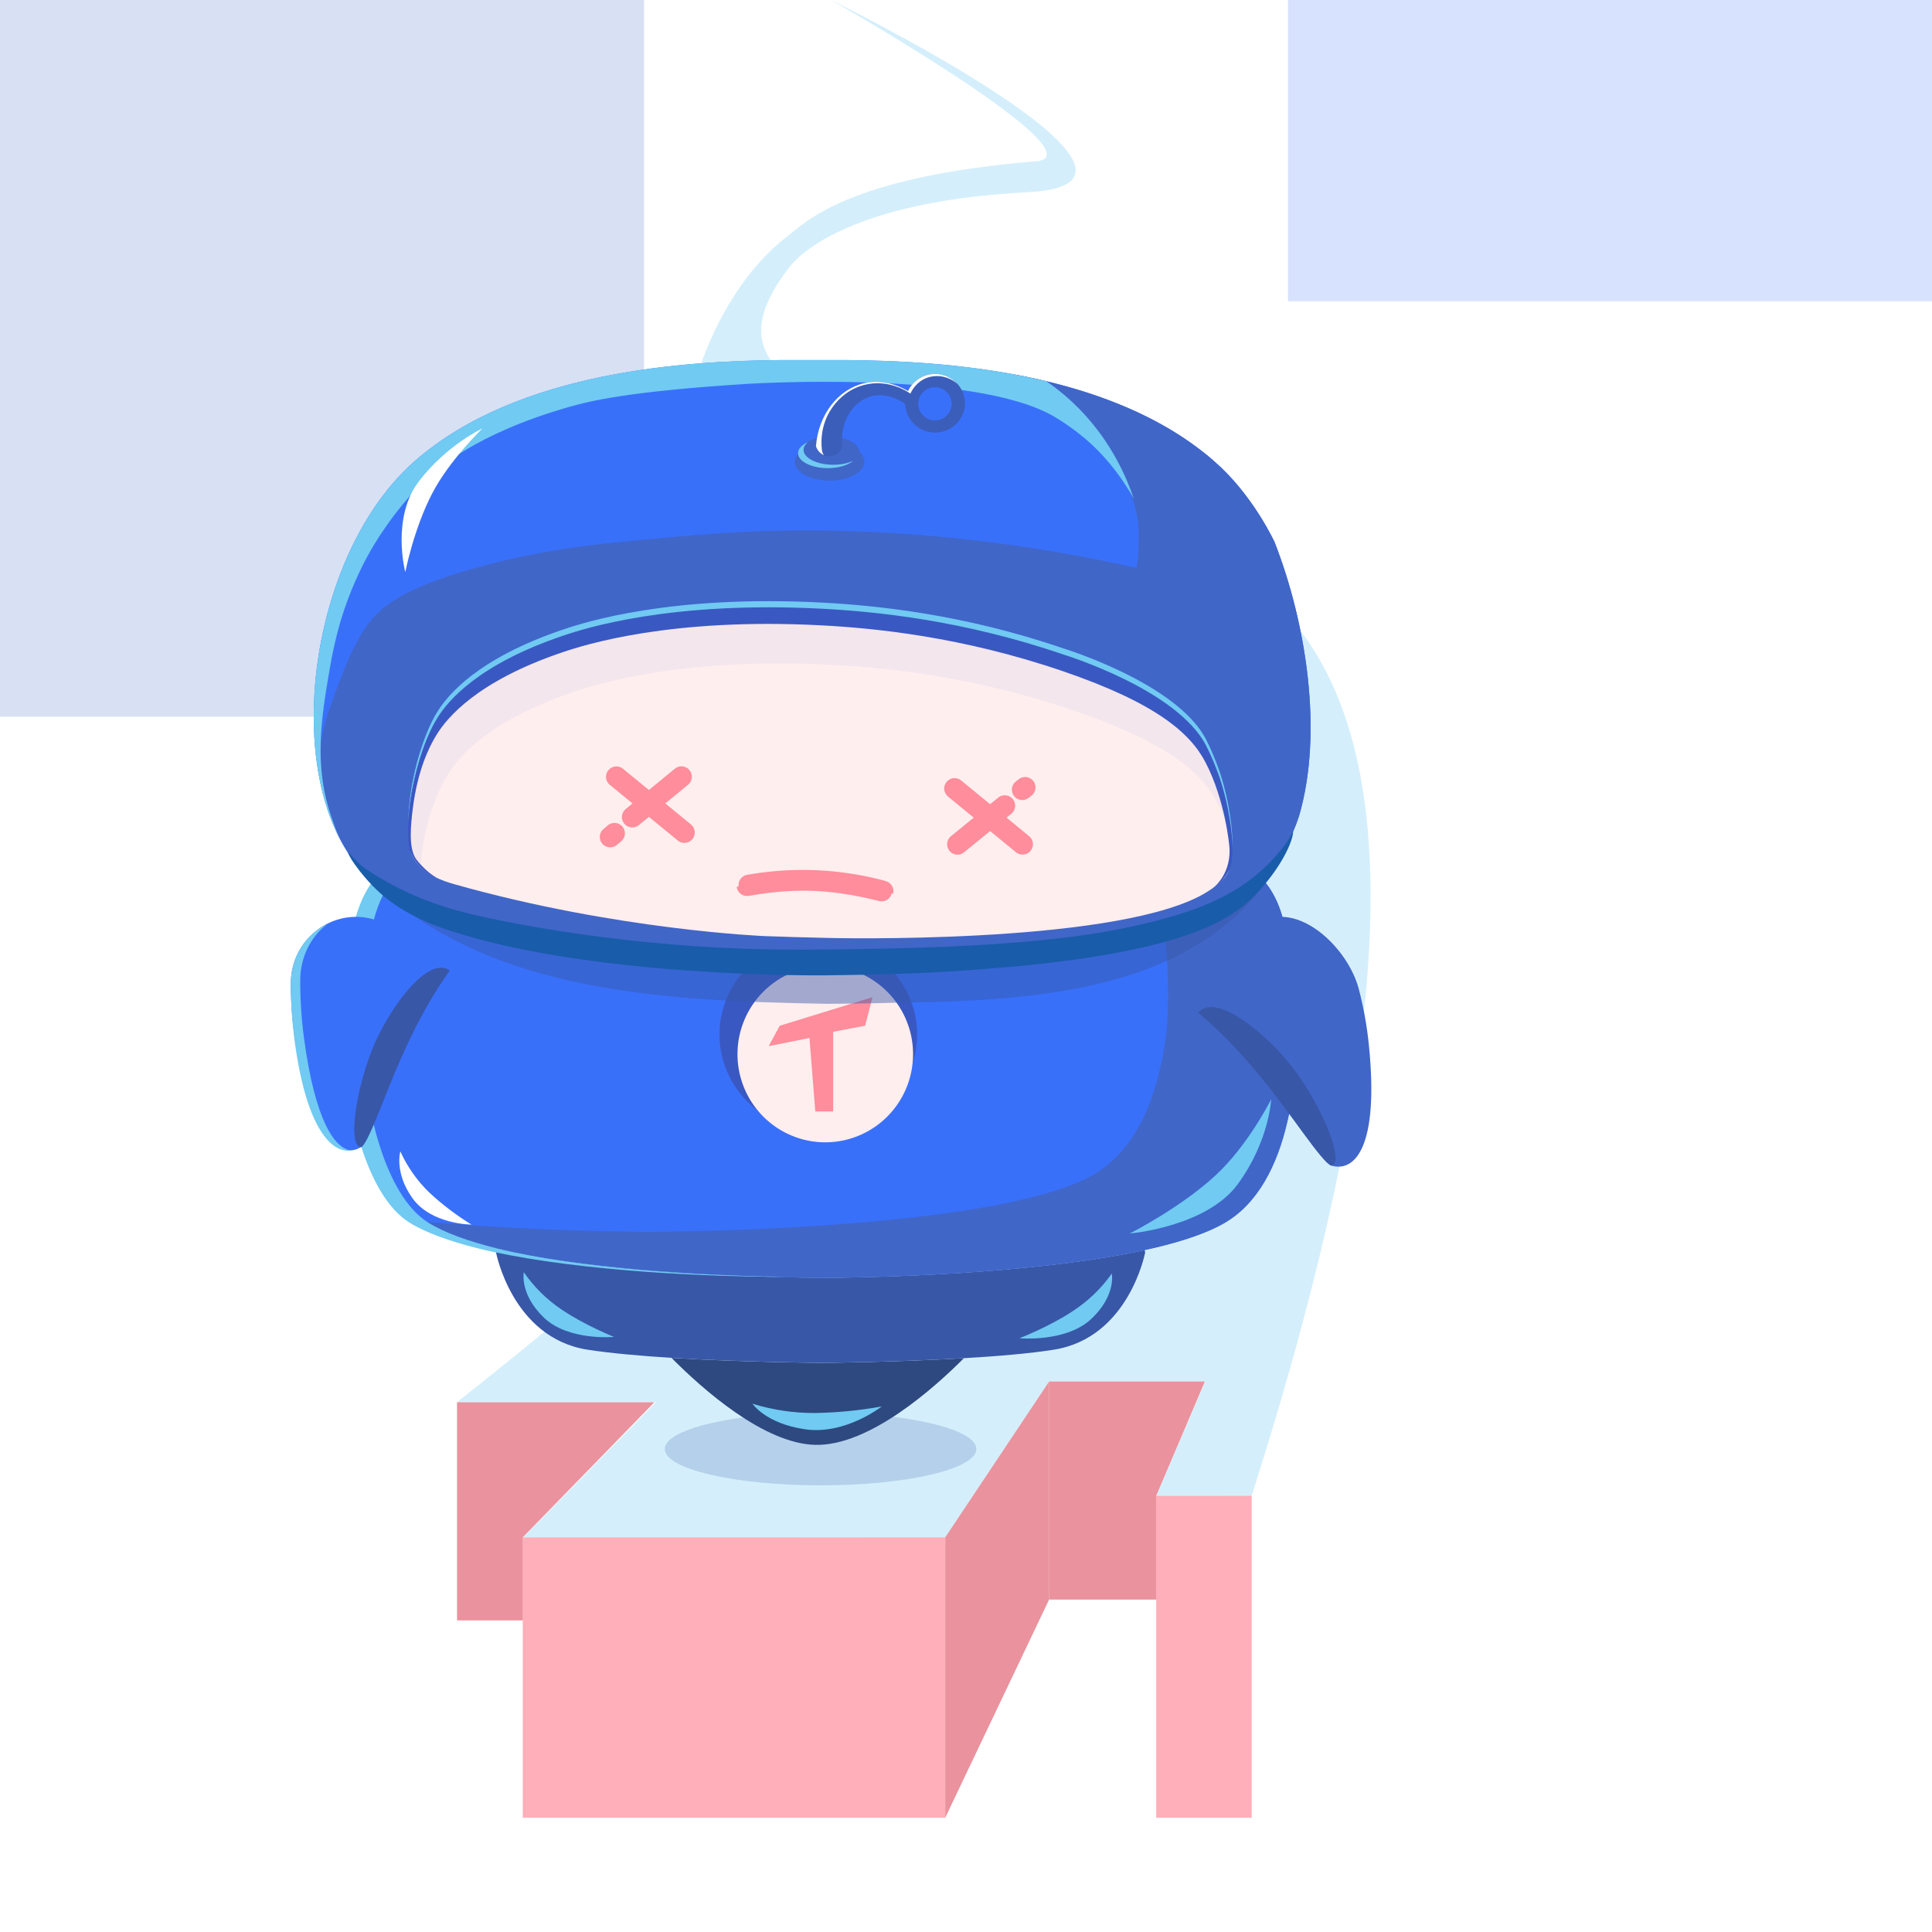 <svg width="186" height="186" viewBox="0 0 186 186" fill="none" xmlns="http://www.w3.org/2000/svg">
<rect opacity="0.2" x="124" y="-1" width="62" height="30" fill="#3970FA"/>
<rect opacity="0.2" width="62" height="69" fill="#4066C8"/>
<path opacity="0.3" d="M123.275 58.476C109.114 43.918 82 46 74.3 34.818C73.392 33.5 72 31 75.777 26.019C75.777 26.019 79.5 19.5 99 18.5C115.985 17.629 80 0 80 0C80 0 105.5 14.5 100 15.5C81.5 17 77.5 21.455 75.777 22.769C68.282 28.489 63.604 42.098 66.34 51.937C70.379 66.466 88.835 64.706 92.446 75.105C95.327 83.414 88.215 100.093 44 134.99H63.148L50.383 147.988C64.006 148.028 77.377 147.96 91 148L101 132.99H116.035L111.313 143.989L120.5 144C137.688 90.225 132.886 68.375 123.266 58.476H123.275Z" fill="#70CAF2"/>
<g style="mix-blend-mode:multiply" opacity="0.7">
<path d="M120.5 144H111.312V175H120.5V144Z" fill="#FF8D9B"/>
</g>
<g style="mix-blend-mode:multiply" opacity="0.7">
<path d="M91 148L101 133V154L91 175V148Z" fill="#E16474"/>
</g>
<g style="mix-blend-mode:multiply" opacity="0.7">
<path d="M116 133H101V154H111.312V144L116 133Z" fill="#E16474"/>
</g>
<g style="mix-blend-mode:multiply" opacity="0.7">
<path d="M50.332 148H91V175H50.332V148Z" fill="#FF8D9B"/>
</g>
<g style="mix-blend-mode:multiply" opacity="0.7">
<path d="M63 135H44V156H50.333V148L63 135Z" fill="#E16474"/>
</g>
<path d="M54 118C54 118 50.091 117.98 48.277 115.474C46.494 113.009 47.099 111 47.099 111C47.774 112.472 48.731 113.804 49.9 114.928C51.159 116.081 52.529 117.115 54 118Z" fill="white"/>
<g clip-path="url(#clip0_1179_4769)">
<g style="mix-blend-mode:multiply" opacity="0.2" filter="url(#filter0_f_1179_4769)">
<ellipse cx="79" cy="139.5" rx="15" ry="3.5" fill="#3857A7"/>
</g>
<path d="M123.432 88.166C121.892 82.888 117.793 82.53 117.793 82.53L117.639 82.113C116.885 82.389 116.106 82.589 115.313 82.709C107.986 83.83 94.08 84.713 79.765 84.744C77.674 84.744 75.578 84.731 73.493 84.706L64.261 84.464L63.636 84.446C54.512 84.092 46.424 83.462 41.501 82.711C41.188 82.666 40.88 82.601 40.581 82.532C40.396 82.557 36.671 83.094 34.968 88.117C33.439 92.62 33.317 98.559 33.629 102.044C34.008 106.335 35.816 115.107 40.592 117.803C42.349 118.791 44.868 119.596 47.835 120.268C56.934 122.303 70.295 122.958 79.265 123.023C79.297 123.026 79.329 123.026 79.361 123.023C88.203 122.94 101.201 122.31 110.209 120.347C113.333 119.674 115.976 118.825 117.797 117.796C121.102 115.929 122.982 112.194 123.955 107.936C124.411 106.004 124.681 104.032 124.76 102.048C124.892 97.774 124.553 92.01 123.432 88.166Z" fill="#3970FA"/>
<path d="M78.998 131.209C78.998 131.209 86.026 131.157 92.795 130.76C90.041 133.528 83.736 139.21 78.511 139.102C73.55 138.999 67.618 133.723 64.649 130.729C71.582 131.15 78.998 131.209 78.998 131.209Z" fill="#2E497F"/>
<path d="M79.351 123.027C88.193 122.944 101.191 122.315 110.199 120.351L110.25 120.575C110.25 120.575 108.703 128.78 101.472 129.937C99.151 130.309 95.998 130.571 92.795 130.757C86.026 131.156 78.998 131.205 78.998 131.205C78.998 131.205 71.582 131.147 64.638 130.723C61.634 130.537 58.719 130.275 56.532 129.935C49.301 128.778 47.754 120.573 47.754 120.573L47.824 120.273C56.923 122.308 70.285 122.949 79.255 123.025C79.286 123.029 79.319 123.03 79.351 123.027Z" fill="#3857A7"/>
<path d="M123.433 88.166C121.894 82.888 117.794 82.53 117.794 82.53L117.64 82.113C116.886 82.389 116.107 82.589 115.314 82.709C114.008 82.906 112.484 83.097 110.797 83.278C110.853 83.431 110.915 83.572 110.967 83.727C112.196 87.57 112.569 93.334 112.419 97.622C112.328 99.61 112.029 101.584 111.527 103.509C110.458 107.767 108.402 111.501 104.767 113.37C102.758 114.397 99.857 115.237 96.429 115.918C86.539 117.882 72.271 118.511 62.565 118.594C62.53 118.598 62.495 118.598 62.46 118.594C56.173 118.545 47.922 118.265 40.178 117.539C40.309 117.626 40.434 117.725 40.573 117.801C42.329 118.789 44.849 119.594 47.815 120.266C56.914 122.301 70.276 122.956 79.246 123.021C79.278 123.024 79.31 123.024 79.342 123.021C88.184 122.938 101.182 122.308 110.19 120.345C113.314 119.672 115.957 118.823 117.778 117.794C121.083 115.927 122.963 112.192 123.936 107.933C124.392 106.001 124.662 104.03 124.741 102.046C124.893 97.772 124.554 92.01 123.433 88.166Z" fill="#4066C8"/>
<path d="M78.785 90.334C84.037 90.334 88.297 94.484 88.297 99.599C88.297 104.713 84.037 108.866 78.785 108.866C73.534 108.866 69.265 104.715 69.265 99.599C69.265 94.482 73.525 90.334 78.785 90.334Z" fill="#3A58C2"/>
<path d="M79.458 93C81.13 93.001 82.763 93.5 84.152 94.434C85.541 95.367 86.623 96.693 87.262 98.244C87.901 99.795 88.067 101.501 87.74 103.147C87.413 104.793 86.608 106.305 85.426 107.491C84.243 108.677 82.737 109.485 81.098 109.812C79.459 110.139 77.76 109.97 76.216 109.328C74.672 108.685 73.352 107.597 72.424 106.202C71.495 104.806 71 103.166 71 101.487C71 100.372 71.218 99.268 71.644 98.238C72.069 97.208 72.692 96.272 73.477 95.484C74.263 94.695 75.196 94.07 76.222 93.644C77.248 93.218 78.348 92.999 79.458 93Z" fill="#FFEEEE"/>
<path d="M84 96L83.286 98.75L80.212 99.335V107H78.49L77.929 99.929L74 100.714L75.071 98.75L84 96Z" fill="#FF8D9B"/>
<path d="M108.762 118.753C108.762 118.753 116.127 118.135 119.16 114.009C122.193 109.883 122.38 105.827 122.38 105.827C122.38 105.827 120.191 110.233 117.008 113.171C113.609 116.313 108.762 118.753 108.762 118.753Z" fill="#70CAF2"/>
<path d="M45.393 117.896C45.393 117.896 41.51 117.878 39.711 115.357C37.939 112.878 38.542 110.852 38.542 110.852C39.214 112.333 40.158 113.675 41.325 114.805C42.576 115.968 43.939 117.003 45.393 117.896Z" fill="white"/>
<path d="M116.248 96.541C117.646 97.639 118.924 98.882 120.061 100.248C124.051 104.985 126.139 110.401 127.742 111.907C127.797 111.959 127.854 112.013 127.914 112.05C127.947 112.081 127.983 112.107 128.023 112.129C128.061 112.157 128.102 112.183 128.144 112.205C128.144 112.205 128.144 112.205 128.153 112.195C128.209 112.225 128.269 112.246 128.331 112.258C130.457 112.749 132.764 110.399 131.794 100.676C131.612 98.832 131.285 97.006 130.816 95.215C129.753 91.161 124.9 86.659 121.305 88.835C119.53 89.919 117.859 94.057 116.248 96.541Z" fill="#4066C8"/>
<path d="M115.403 97.439L115.354 97.492C116.71 98.635 117.996 99.869 119.192 101.173C123.375 105.704 126.139 110.401 127.741 111.906C127.796 111.959 127.853 112.012 127.91 112.054C127.943 112.085 127.978 112.113 128.015 112.138C128.051 112.168 128.089 112.196 128.128 112.222C128.128 112.222 128.128 112.222 128.134 112.216C129.487 112.064 127.55 107.01 124.692 103.103C122.357 99.907 117.239 95.486 115.403 97.439Z" fill="#3857A7"/>
<path d="M98.14 128.839C98.14 128.839 102.664 129.258 105.088 126.954C107.474 124.69 107.036 122.608 107.036 122.608C106.024 124.046 104.747 125.274 103.274 126.228C101.042 127.718 98.14 128.839 98.14 128.839Z" fill="#70CAF2"/>
<path d="M59.108 128.707C59.108 128.707 54.695 129.124 52.33 126.823C50.002 124.557 50.428 122.477 50.428 122.477C51.409 123.906 52.654 125.134 54.095 126.092C56.278 127.576 59.108 128.707 59.108 128.707Z" fill="#70CAF2"/>
<path d="M84.888 135.405C84.888 135.405 81.385 138.16 77.522 137.604C73.713 137.059 72.439 135.139 72.439 135.139C74.394 135.744 76.43 136.047 78.478 136.035C80.627 135.997 82.77 135.786 84.888 135.405Z" fill="#70CAF2"/>
<path fill-rule="evenodd" clip-rule="evenodd" d="M109.423 82.463C109.268 82.429 109.179 82.42 109.179 82.42L109.044 82C108.366 82.28 107.661 82.48 106.938 82.6C100.394 83.707 88.054 84.579 75.279 84.638C75.726 84.639 76.173 84.64 76.619 84.64C89.56 84.6 102.121 83.72 108.745 82.6C108.973 82.562 109.199 82.516 109.423 82.463ZM40.453 82.646C40.38 82.634 40.308 82.622 40.237 82.61C39.956 82.57 39.676 82.5 39.405 82.43C39.233 82.45 35.872 82.99 34.336 88.01C32.953 92.51 32.844 98.45 33.124 101.94C33.468 106.23 35.104 115 39.414 117.7C41.005 118.69 43.282 119.49 45.957 120.17C54.181 122.2 66.254 122.86 74.36 122.92H74.45C74.707 122.917 74.967 122.914 75.231 122.911C67.153 122.808 55.677 122.123 47.764 120.17C45.089 119.49 42.812 118.69 41.222 117.7C36.911 115 35.275 106.23 34.932 101.94C34.652 98.45 34.76 92.51 36.143 88.01C37.257 84.368 39.332 83.084 40.453 82.646Z" fill="#70CAF2"/>
<path d="M42.44 92.275C41.359 93.687 40.43 95.21 39.668 96.817C36.979 102.396 36.303 108.161 35.127 110.016C35.085 110.082 35.044 110.146 34.998 110.198C34.973 110.237 34.943 110.271 34.909 110.301C34.879 110.338 34.847 110.373 34.813 110.406C34.813 110.406 34.813 110.406 34.801 110.399C34.754 110.44 34.7 110.475 34.643 110.502C32.708 111.508 29.887 109.804 28.409 100.145C28.129 98.314 27.992 96.465 28 94.614C28.024 90.421 32.032 87.318 36.054 88.534C38.439 89.279 40.623 90.558 42.44 92.275Z" fill="#3970FA"/>
<path d="M43.254 93.392L43.309 93.427C42.306 94.835 41.391 96.311 40.579 97.833C37.731 103.12 36.264 108.223 35.118 110.029C35.078 110.093 35.038 110.156 34.996 110.209C34.972 110.247 34.946 110.281 34.916 110.313C34.889 110.35 34.86 110.386 34.831 110.421C34.831 110.421 34.831 110.421 34.824 110.416C33.502 110.608 34.105 105.358 35.852 100.979C37.282 97.399 41.042 91.99 43.254 93.392Z" fill="#3857A7"/>
<path fill-rule="evenodd" clip-rule="evenodd" d="M33.777 110.759C32.184 110.529 30.338 107.85 29.274 99.994C29.021 98.136 28.904 96.257 28.904 94.378C28.913 92.104 29.952 90.144 31.471 89C29.487 89.918 28.011 92.01 28 94.644C28 96.523 28.117 98.402 28.37 100.261C29.531 108.829 32.002 111.023 33.777 110.759Z" fill="#70CAF2"/>
<path opacity="0.46" d="M82.51 93.479C72.3 93.385 65.217 92.841 57.128 91.744C48.717 90.603 41 88.5 34.5 83.5C45.5 95.5 63.217 96.353 79.701 96.641C81.697 96.628 83.711 96.611 85.905 96.54C100.217 96.353 117 95.5 124 81.5C122.831 83.058 121.089 85.171 118.128 87.149C114.408 89.635 110.924 90.464 105.68 91.662C103.196 92.23 99.725 92.889 95.489 93.264C92.347 93.398 87.877 93.529 82.51 93.479Z" fill="#3857A7"/>
<path d="M122.69 52.147C121.754 50.256 120.611 48.486 119.284 46.872C118.54 45.966 117.725 45.127 116.847 44.363C106.804 35.629 90.552 34.749 81.472 34.663C80.38 34.663 76.395 34.663 75.278 34.663C66.187 34.749 49.973 35.641 39.968 44.356C27.59 55.137 26.113 83.803 40.575 87.276C40.874 87.348 41.182 87.416 41.494 87.463C46.417 88.247 54.506 88.904 63.629 89.274L64.254 89.293L73.487 89.548C75.572 89.574 77.668 89.595 79.758 89.588C94.073 89.555 107.98 88.624 115.307 87.463C116.1 87.337 116.879 87.129 117.633 86.84C121.204 85.486 123.659 82.441 125.076 78.533C127.404 70.524 125.772 60.005 122.69 52.147Z" fill="#3970FA"/>
<path d="M122.69 52.147C121.754 50.255 120.61 48.485 119.282 46.872C118.539 45.966 117.724 45.127 116.847 44.363C111.536 39.739 104.476 37.317 97.654 36.048C100.526 37.57 103.122 39.609 105.322 42.072C106.39 43.268 107.027 44.238 107.434 44.911C108.309 46.36 109.312 48.021 109.549 50.272C109.774 52.408 109.433 54.669 109.433 54.669C96.327 51.735 85.429 51.072 77.764 51.063C71.259 51.055 66.502 51.518 59.955 52.155C56.602 52.481 52.181 52.981 46.675 54.432C38.847 56.495 36.601 58.432 35.283 60.286C34.064 62.002 33.194 64.272 32.602 65.815C31.773 67.979 31.063 69.831 30.866 72.059C30.518 75.993 31.977 79.543 33.321 81.788C36.096 86.423 41.455 87.786 45.638 88.783C53.782 90.726 66.318 92.968 83.151 93.267C88.43 93.219 99.51 92.863 109.422 90.366C111.836 89.758 114.626 88.911 117.624 86.848C118.829 86.018 123.558 83.715 125.067 78.54C127.404 70.525 125.772 60.005 122.69 52.147Z" fill="#4066C8"/>
<path d="M81.472 34.656C80.38 34.656 76.395 34.656 75.278 34.656C66.185 34.745 49.973 35.636 39.968 44.351C27.59 55.13 26.113 83.796 40.575 87.269C40.677 87.293 41.448 87.565 41.494 87.456C41.573 87.271 36.818 86.305 33.938 82.705C32.823 81.31 32.368 79.996 31.907 78.661C30.166 73.632 30.957 68.996 31.744 64.384C32.255 61.388 32.889 59.435 33.133 58.712C34.092 55.88 35.199 53.851 35.659 53.041C35.97 52.496 37.89 49.171 40.838 46.315C41.944 45.243 45.747 41.765 54.732 39.193C56.745 38.617 60.446 37.677 72.036 36.951C72.036 36.951 93.713 35.592 101.439 40.079C103.167 41.082 104.623 42.358 104.623 42.358C106.918 44.37 108.337 46.54 109.163 48.033C108.446 45.915 107.04 42.708 104.244 39.72C103.031 38.425 101.807 37.438 100.72 36.692C93.623 35.002 86.463 34.705 81.472 34.656Z" fill="#70CAF2"/>
<path d="M82.51 91.375C78.487 91.431 76.263 91.462 72.971 91.379C70.536 91.318 59.417 90.991 47.144 88.409C44.218 87.793 39.857 86.761 35.279 83.702C34.425 83.132 33.5 82 33.5 82C33.5 82.5 35.385 85.103 37.318 86.582C38.007 87.11 39.651 88.284 42.221 89.213C56.06 94.214 79.576 93.897 79.576 93.897C84.056 93.837 88.046 93.777 93.519 93.39C113.907 91.95 118.55 88.542 120.897 86.098C123.314 83.581 124.5 81 124.5 80C124.097 80.751 124.01 81.032 122.983 82.231C119.576 86.21 115.072 87.725 110.648 88.811C106.272 89.885 99.533 91.139 82.51 91.375Z" fill="#195CAA"/>
<path d="M116.095 72.29C118.024 75.992 118.392 80.36 118.392 80.36C118.622 82.41 118.425 82.953 118.423 83.27C118.418 84.645 116.188 85.908 115.524 86.259C115.524 86.259 115.446 86.3 115.382 86.332C106.265 90.942 79.933 90.303 79.933 90.303C77.122 90.235 75.716 90.201 73.619 90.121C73.619 90.121 59.41 89.552 43.794 85.141C42.762 84.85 40.511 84.179 39.642 82.294C39.512 82.013 39.407 81.494 39.408 79.466C39.411 75.043 40.992 71.536 41.845 70.027C42.454 68.95 44.861 64.854 54.199 61.698C56.324 60.98 64.584 58.339 79.127 59.108C84.176 59.375 92.622 60.18 102.395 63.53C111.369 66.606 114.632 69.482 116.095 72.29Z" fill="#FFEEEE"/>
<path opacity="0.06" d="M42.899 74.93C43.508 73.853 45.914 69.757 55.252 66.601C57.378 65.883 65.638 63.242 80.18 64.011C85.23 64.278 93.676 65.083 103.449 68.433C112.423 71.509 115.686 74.385 117.149 77.193C117.71 78.271 118.137 79.404 118.463 80.471C118.371 79.614 117.883 75.843 116.184 72.583C114.721 69.775 111.459 66.899 102.485 63.823C92.711 60.474 84.265 59.669 79.216 59.402C64.674 58.633 56.414 61.273 54.288 61.992C44.95 65.147 42.543 69.243 41.934 70.32C41.081 71.83 39.501 75.337 39.498 79.759C39.496 81.787 39.601 82.307 39.731 82.588C39.924 83.006 40.192 83.356 40.493 83.664C40.652 79.581 42.092 76.357 42.899 74.93Z" fill="#4066C8"/>
<path d="M39.664 76.091C39.858 75.081 40.062 74.308 40.156 73.961C40.864 71.359 41.654 69.955 41.836 69.626C41.836 69.626 41.968 69.388 42.113 69.158C43.067 67.647 45.892 64.1 54.189 61.297C56.315 60.578 64.575 57.938 79.117 58.707C84.166 58.974 92.613 59.779 102.386 63.128C102.386 63.128 113.307 66.472 116.086 71.888C116.855 73.388 117.4 75.014 117.4 75.014C117.48 75.253 117.732 76.017 118.009 77.178C118.058 77.386 118.627 79.844 118.623 81.875C118.796 79.759 118.092 76.719 118.037 76.486C117.76 75.325 117.509 74.561 117.429 74.322C117.429 74.322 116.883 72.696 116.114 71.196C113.335 65.779 102.415 62.436 102.414 62.436C92.641 59.086 84.195 58.281 79.146 58.014C64.603 57.246 56.343 59.886 54.218 60.604C45.92 63.408 43.096 66.955 42.142 68.466C41.996 68.696 41.864 68.933 41.864 68.933C41.682 69.263 40.893 70.666 40.184 73.269C40.09 73.616 39.887 74.389 39.693 75.399C39.619 75.785 39.348 77.254 39.297 79.164C39.385 77.599 39.599 76.429 39.664 76.091Z" fill="#70CAF2"/>
<path d="M41.803 71.124C41.803 71.124 41.937 70.885 42.081 70.656C43.035 69.145 45.86 65.599 54.157 62.795C56.283 62.077 64.543 59.436 79.085 60.205C84.134 60.472 92.58 61.277 102.354 64.627C111.327 67.702 114.59 70.579 116.053 73.386C117.982 77.089 118.35 81.456 118.35 81.457C118.399 81.952 118.442 83.122 117.766 84.311C117.446 84.873 117.062 85.27 116.758 85.532C117.003 85.368 117.342 85.109 117.68 84.729C117.68 84.728 118.013 84.354 118.266 83.912C119.237 82.214 118.112 77.372 118.042 77.077C117.765 75.915 117.514 75.151 117.434 74.913C117.434 74.913 116.888 73.286 116.119 71.786C113.34 66.37 102.419 63.026 102.419 63.026C92.646 59.677 84.2 58.872 79.151 58.605C64.608 57.836 56.348 60.476 54.222 61.195C45.925 63.999 43.1 67.545 42.147 69.056C42.001 69.287 41.869 69.524 41.869 69.524C41.687 69.853 40.898 71.257 40.189 73.859C40.095 74.207 39.892 74.98 39.698 75.989C39.617 76.411 39.298 78.118 39.291 80.288C39.288 80.961 39.316 81.596 39.642 82.294C39.692 82.403 39.893 82.819 40.303 83.28C41.072 84.145 42.004 84.52 42.016 84.501C42.023 84.49 41.727 84.339 41.298 83.995C41.298 83.995 40.597 83.434 40.08 82.737C39.287 81.67 39.561 79.307 39.739 77.861C40.208 74.067 41.368 71.886 41.803 71.124Z" fill="#3A58C2"/>
<path d="M39.018 55.08C39.018 55.08 37.633 49.832 40.347 46.312C43.062 42.792 46.455 41.241 46.455 41.241C46.455 41.241 43.284 44.282 41.616 47.488C39.831 50.913 39.018 55.08 39.018 55.08Z" fill="white"/>
<path d="M79.865 46.277C81.716 46.277 83.217 45.456 83.217 44.443C83.217 43.43 81.716 42.609 79.865 42.609C78.013 42.609 76.513 43.43 76.513 44.443C76.513 45.456 78.013 46.277 79.865 46.277Z" fill="#4066C8"/>
<path d="M79.865 44.932C81.446 44.932 82.728 44.286 82.728 43.489C82.728 42.693 81.446 42.047 79.865 42.047C78.283 42.047 77.001 42.693 77.001 43.489C77.001 44.286 78.283 44.932 79.865 44.932Z" fill="#4066C8"/>
<path d="M92.908 38.872C92.908 38.22 92.685 37.587 92.276 37.077C91.866 36.568 91.295 36.212 90.655 36.069C90.016 35.927 89.347 36.005 88.758 36.292C88.17 36.579 87.697 37.057 87.418 37.647C86.901 37.342 85.19 36.424 83.177 36.895C80.705 37.473 78.786 39.908 78.556 42.95C78.713 43.494 79.188 43.886 79.739 43.928C80.334 43.975 80.899 43.607 81.106 43.029C80.797 40.712 82.058 38.677 83.814 38.17C85.453 37.696 86.921 38.726 87.138 38.884C87.148 39.122 87.192 39.515 87.389 39.952C87.54 40.286 87.754 40.591 88.023 40.849C88.563 41.364 89.282 41.652 90.03 41.651C90.778 41.649 91.496 41.358 92.032 40.84C92.569 40.322 92.883 39.617 92.908 38.872ZM88.893 40.019C88.704 39.834 88.563 39.607 88.483 39.355C88.404 39.103 88.388 38.836 88.437 38.577C88.487 38.319 88.599 38.075 88.766 37.871C88.932 37.666 89.147 37.504 89.391 37.403C89.635 37.3 89.9 37.259 90.164 37.284C90.427 37.309 90.681 37.398 90.901 37.544C91.122 37.689 91.303 37.888 91.428 38.12C91.553 38.352 91.619 38.612 91.619 38.875L91.617 38.936C91.606 39.245 91.505 39.545 91.326 39.798C91.147 40.051 90.898 40.247 90.61 40.361C90.321 40.476 90.005 40.505 89.7 40.444C89.396 40.383 89.115 40.236 88.893 40.019Z" fill="#3B5EBA"/>
<path d="M79.149 43.459C79.083 43.023 78.835 41.069 80.118 39.244C80.386 38.863 81.378 37.499 83.265 37.04C85.551 36.483 87.355 37.692 87.645 37.893C87.724 37.716 88.173 36.754 89.275 36.361C90.129 36.058 90.885 36.268 91.197 36.38C91.654 36.544 91.975 36.79 92.162 36.957C91.762 36.515 91.24 36.2 90.655 36.069C90.016 35.927 89.347 36.005 88.758 36.292C88.17 36.579 87.697 37.057 87.418 37.647C86.901 37.342 85.19 36.424 83.177 36.895C80.705 37.473 78.786 39.908 78.556 42.95C78.67 43.346 78.955 43.657 79.313 43.816C79.244 43.707 79.186 43.588 79.149 43.459Z" fill="white"/>
<path d="M80.225 44.744C78.644 44.744 77.362 44.098 77.362 43.301C77.362 43.03 77.519 42.779 77.778 42.562C77.2 42.826 76.831 43.203 76.831 43.627C76.831 44.424 78.113 45.07 79.694 45.07C80.737 45.07 81.641 44.786 82.141 44.366C81.633 44.599 80.965 44.744 80.225 44.744Z" fill="#70CAF2"/>
<path d="M91.9 75.913L98.445 81.275" stroke="#FF8D9B" stroke-width="2" stroke-miterlimit="10" stroke-linecap="round" stroke-linejoin="round"/>
<path d="M71.913 85.257C71.919 85.305 74.871 84.606 78.549 84.777C82.076 84.942 85.004 85.849 85.015 85.798C85.02 85.775 84.385 85.613 83.802 85.481C81.468 84.954 79.553 84.82 78.549 84.777C76.621 84.695 75.076 84.816 74.145 84.917C73.007 85.04 71.909 85.228 71.913 85.257Z" fill="#FFEEEE" stroke="#FF8D9B" stroke-width="2" stroke-miterlimit="10" stroke-linejoin="round"/>
<path d="M96.731 77.564L92.182 81.282" stroke="#FF8D9B" stroke-width="2" stroke-miterlimit="10" stroke-linecap="round" stroke-linejoin="round"/>
<path d="M98.692 75.804L98.416 76.023" stroke="#FF8D9B" stroke-width="2" stroke-miterlimit="10" stroke-linecap="round" stroke-linejoin="round"/>
<path d="M65.887 80.147L59.343 74.785" stroke="#FF8D9B" stroke-width="2" stroke-miterlimit="10" stroke-linecap="round" stroke-linejoin="round"/>
<path d="M60.876 78.659L65.606 74.777" stroke="#FF8D9B" stroke-width="2" stroke-miterlimit="10" stroke-linecap="round" stroke-linejoin="round"/>
<path d="M58.744 80.576L59.162 80.225" stroke="#FF8D9B" stroke-width="2" stroke-miterlimit="10" stroke-linecap="round" stroke-linejoin="round"/>
</g>
<defs>
<filter id="filter0_f_1179_4769" x="60" y="132" width="38" height="15" filterUnits="userSpaceOnUse" color-interpolation-filters="sRGB">
<feFlood flood-opacity="0" result="BackgroundImageFix"/>
<feBlend mode="normal" in="SourceGraphic" in2="BackgroundImageFix" result="shape"/>
<feGaussianBlur stdDeviation="2" result="effect1_foregroundBlur_1179_4769"/>
</filter>
<clipPath id="clip0_1179_4769">
<rect width="104" height="148" fill="white" transform="translate(28)"/>
</clipPath>
</defs>
</svg>
